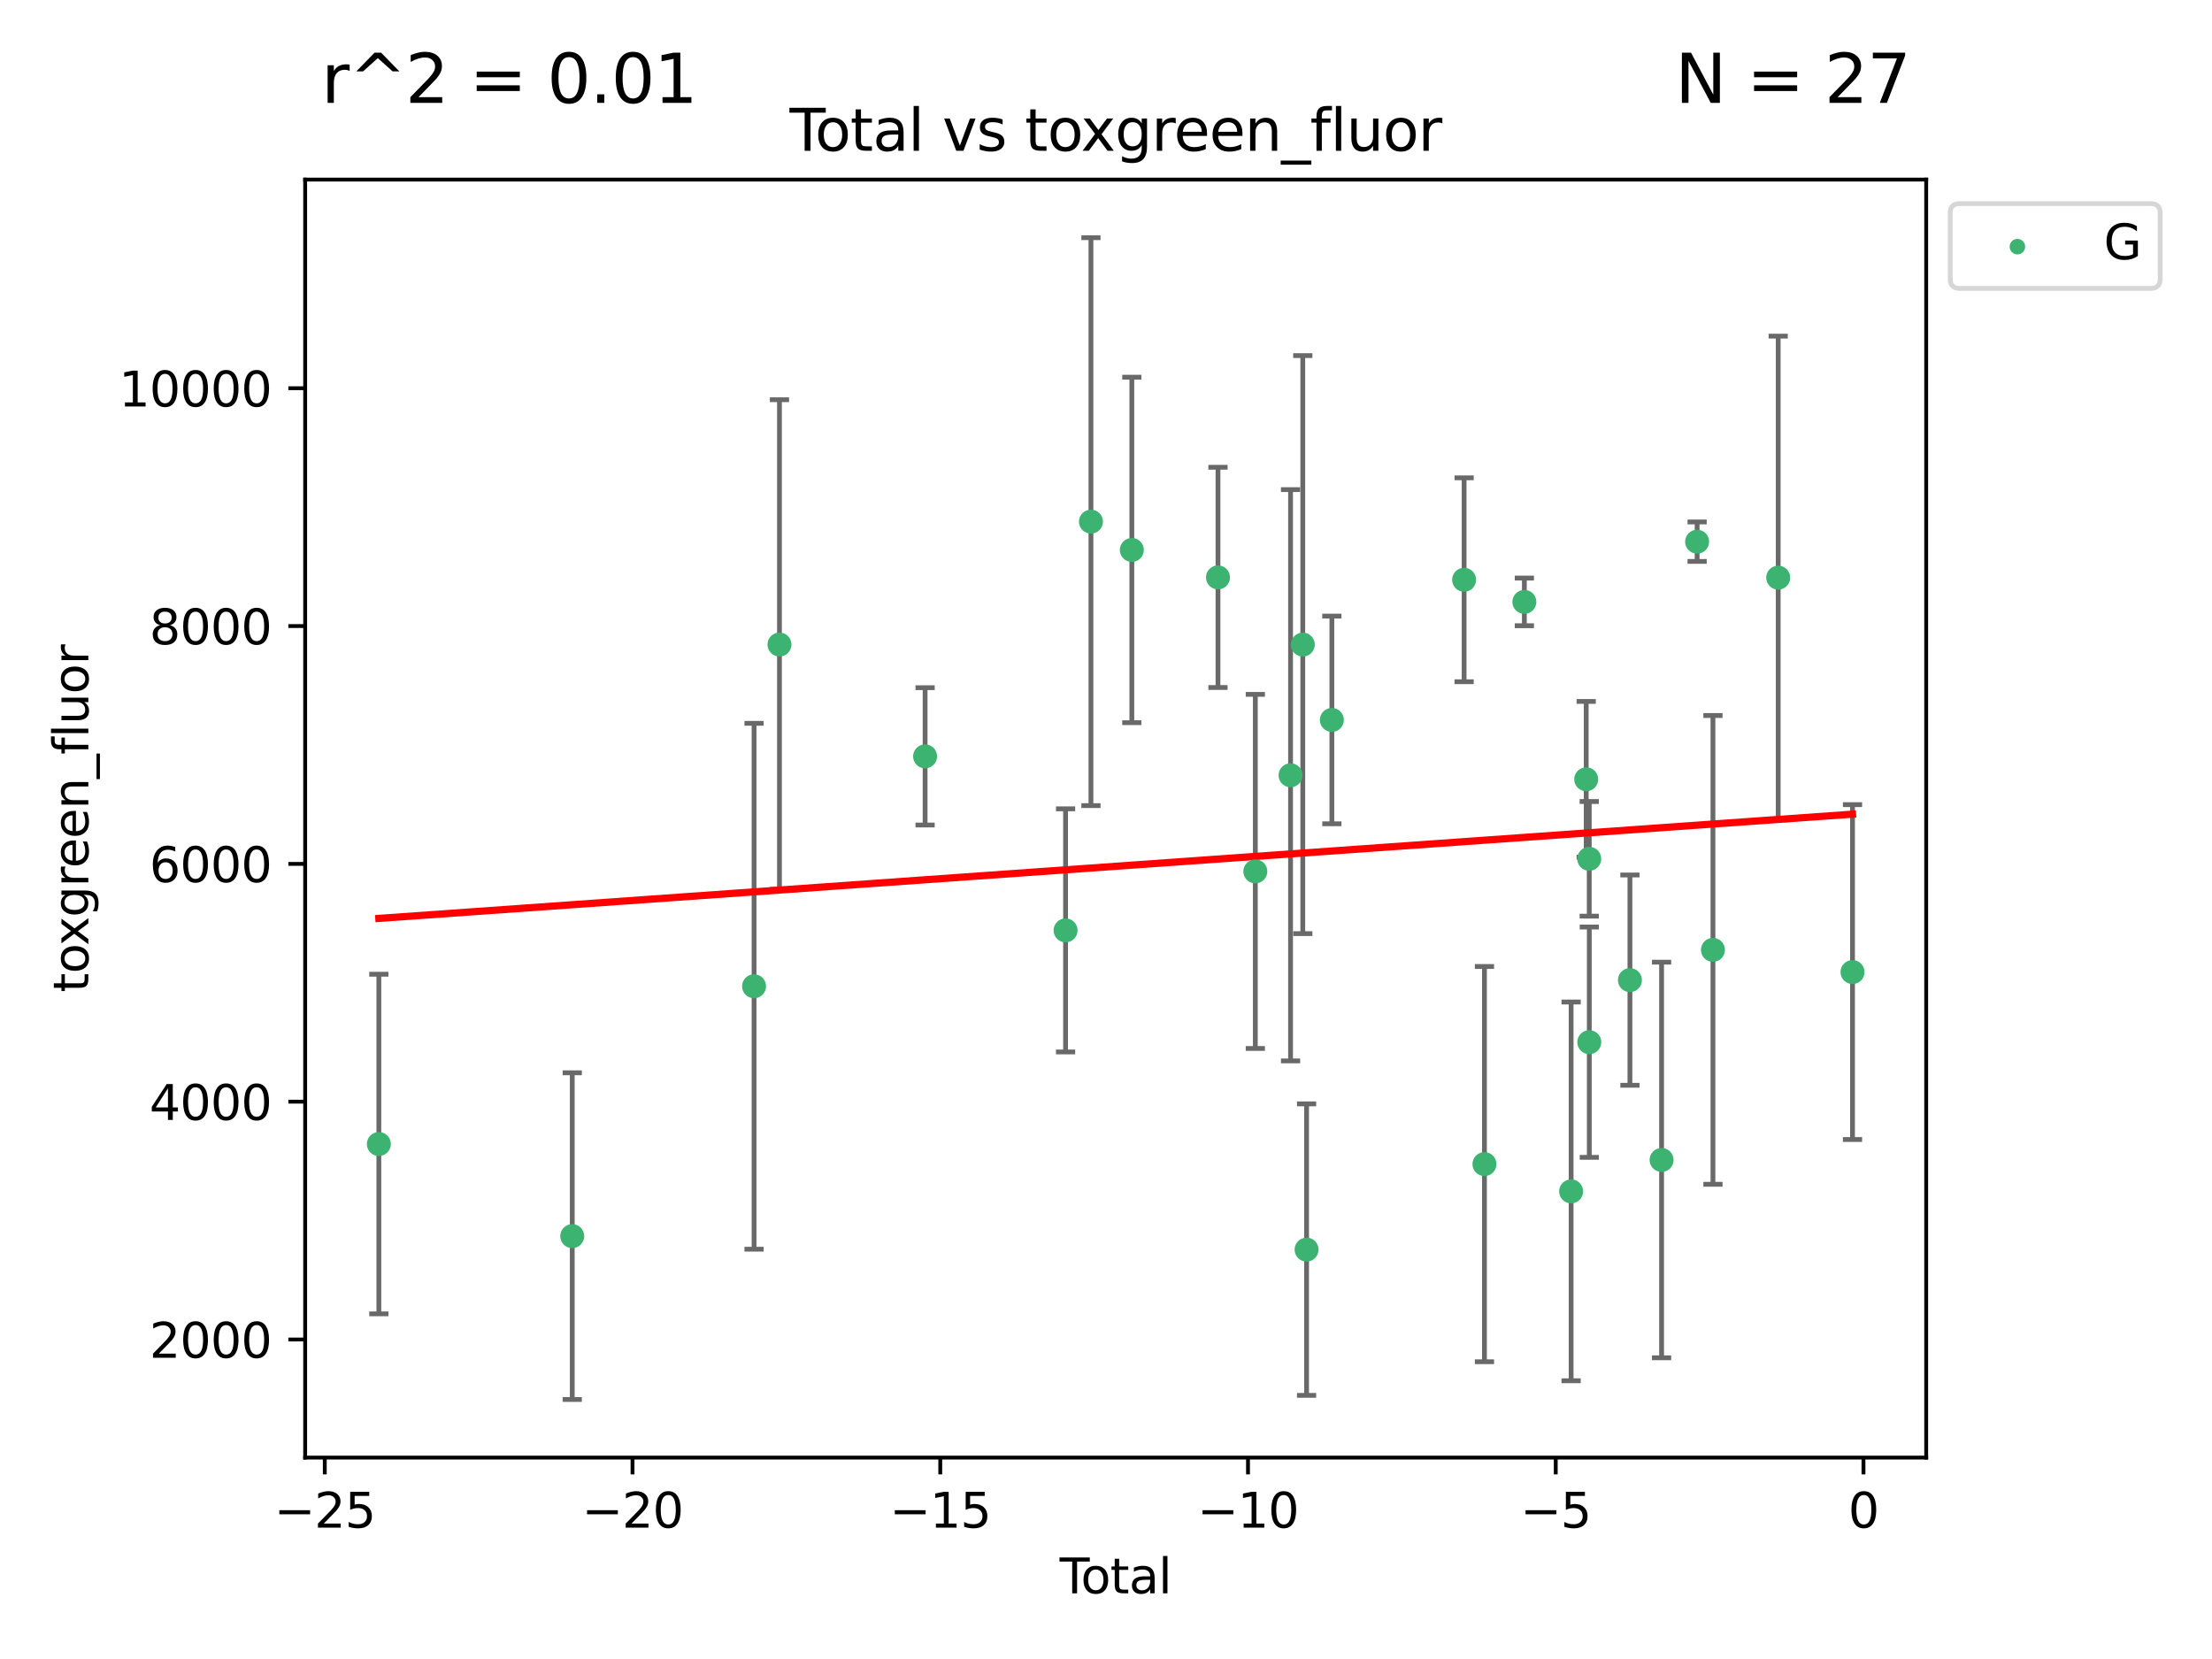 <?xml version="1.0" encoding="utf-8" standalone="no"?>
<!DOCTYPE svg PUBLIC "-//W3C//DTD SVG 1.1//EN"
  "http://www.w3.org/Graphics/SVG/1.1/DTD/svg11.dtd">
<svg xmlns:xlink="http://www.w3.org/1999/xlink" width="460.8pt" height="345.6pt" viewBox="0 0 460.8 345.6" xmlns="http://www.w3.org/2000/svg" version="1.1">
 <defs>
  <style type="text/css">*{stroke-linejoin: round; stroke-linecap: butt}</style>
 </defs>
 <g id="figure_1">
  <g id="patch_1">
   <path d="M 0 345.6 
L 460.8 345.6 
L 460.8 0 
L 0 0 
z
" style="fill: #ffffff"/>
  </g>
  <g id="axes_1">
   <g id="patch_2">
    <path d="M 63.571 303.64 
L 401.26 303.64 
L 401.26 37.411 
L 63.571 37.411 
z
" style="fill: #ffffff"/>
   </g>
   <g id="PathCollection_1">
    <defs>
     <path id="mc8e3a5c315" d="M 0 1.118 
C 0.297 1.118 0.581 1 0.791 0.791 
C 1 0.581 1.118 0.297 1.118 0 
C 1.118 -0.297 1 -0.581 0.791 -0.791 
C 0.581 -1 0.297 -1.118 0 -1.118 
C -0.297 -1.118 -0.581 -1 -0.791 -0.791 
C -1 -0.581 -1.118 -0.297 -1.118 0 
C -1.118 0.297 -1 0.581 -0.791 0.791 
C -0.581 1 -0.297 1.118 0 1.118 
z
" style="stroke: #3cb371"/>
    </defs>
    <g clip-path="url(#p0f4330b089)">
     <use xlink:href="#mc8e3a5c315" x="78.921" y="238.322" style="fill: #3cb371; stroke: #3cb371"/>
     <use xlink:href="#mc8e3a5c315" x="119.209" y="257.511" style="fill: #3cb371; stroke: #3cb371"/>
     <use xlink:href="#mc8e3a5c315" x="157.087" y="205.456" style="fill: #3cb371; stroke: #3cb371"/>
     <use xlink:href="#mc8e3a5c315" x="162.377" y="134.267" style="fill: #3cb371; stroke: #3cb371"/>
     <use xlink:href="#mc8e3a5c315" x="192.714" y="157.564" style="fill: #3cb371; stroke: #3cb371"/>
     <use xlink:href="#mc8e3a5c315" x="221.979" y="193.816" style="fill: #3cb371; stroke: #3cb371"/>
     <use xlink:href="#mc8e3a5c315" x="227.264" y="108.666" style="fill: #3cb371; stroke: #3cb371"/>
     <use xlink:href="#mc8e3a5c315" x="235.78" y="114.564" style="fill: #3cb371; stroke: #3cb371"/>
     <use xlink:href="#mc8e3a5c315" x="253.728" y="120.28" style="fill: #3cb371; stroke: #3cb371"/>
     <use xlink:href="#mc8e3a5c315" x="261.507" y="181.529" style="fill: #3cb371; stroke: #3cb371"/>
     <use xlink:href="#mc8e3a5c315" x="268.847" y="161.5" style="fill: #3cb371; stroke: #3cb371"/>
     <use xlink:href="#mc8e3a5c315" x="271.394" y="134.279" style="fill: #3cb371; stroke: #3cb371"/>
     <use xlink:href="#mc8e3a5c315" x="272.184" y="260.317" style="fill: #3cb371; stroke: #3cb371"/>
     <use xlink:href="#mc8e3a5c315" x="277.451" y="149.977" style="fill: #3cb371; stroke: #3cb371"/>
     <use xlink:href="#mc8e3a5c315" x="305.001" y="120.78" style="fill: #3cb371; stroke: #3cb371"/>
     <use xlink:href="#mc8e3a5c315" x="309.239" y="242.505" style="fill: #3cb371; stroke: #3cb371"/>
     <use xlink:href="#mc8e3a5c315" x="317.552" y="125.387" style="fill: #3cb371; stroke: #3cb371"/>
     <use xlink:href="#mc8e3a5c315" x="327.293" y="248.189" style="fill: #3cb371; stroke: #3cb371"/>
     <use xlink:href="#mc8e3a5c315" x="330.436" y="162.338" style="fill: #3cb371; stroke: #3cb371"/>
     <use xlink:href="#mc8e3a5c315" x="331.066" y="178.91" style="fill: #3cb371; stroke: #3cb371"/>
     <use xlink:href="#mc8e3a5c315" x="331.079" y="217.108" style="fill: #3cb371; stroke: #3cb371"/>
     <use xlink:href="#mc8e3a5c315" x="339.544" y="204.176" style="fill: #3cb371; stroke: #3cb371"/>
     <use xlink:href="#mc8e3a5c315" x="346.137" y="241.641" style="fill: #3cb371; stroke: #3cb371"/>
     <use xlink:href="#mc8e3a5c315" x="353.541" y="112.843" style="fill: #3cb371; stroke: #3cb371"/>
     <use xlink:href="#mc8e3a5c315" x="356.838" y="197.88" style="fill: #3cb371; stroke: #3cb371"/>
     <use xlink:href="#mc8e3a5c315" x="370.432" y="120.334" style="fill: #3cb371; stroke: #3cb371"/>
     <use xlink:href="#mc8e3a5c315" x="385.911" y="202.5" style="fill: #3cb371; stroke: #3cb371"/>
    </g>
   </g>
   <g id="matplotlib.axis_1">
    <g id="xtick_1">
     <g id="line2d_1">
      <defs>
       <path id="mcab10f74ae" d="M 0 0 
L 0 3.5 
" style="stroke: #000000; stroke-width: 0.8"/>
      </defs>
      <g>
       <use xlink:href="#mcab10f74ae" x="67.658" y="303.64" style="stroke: #000000; stroke-width: 0.8"/>
      </g>
     </g>
     <g id="text_1">
      <!-- −25 -->
      <g transform="translate(57.106 318.238)scale(0.1 -0.1)">
       <defs>
        <path id="DejaVuSans-2212" d="M 678 2272 
L 4684 2272 
L 4684 1741 
L 678 1741 
L 678 2272 
z
" transform="scale(0.016)"/>
        <path id="DejaVuSans-32" d="M 1228 531 
L 3431 531 
L 3431 0 
L 469 0 
L 469 531 
Q 828 903 1448 1529 
Q 2069 2156 2228 2338 
Q 2531 2678 2651 2914 
Q 2772 3150 2772 3378 
Q 2772 3750 2511 3984 
Q 2250 4219 1831 4219 
Q 1534 4219 1204 4116 
Q 875 4013 500 3803 
L 500 4441 
Q 881 4594 1212 4672 
Q 1544 4750 1819 4750 
Q 2544 4750 2975 4387 
Q 3406 4025 3406 3419 
Q 3406 3131 3298 2873 
Q 3191 2616 2906 2266 
Q 2828 2175 2409 1742 
Q 1991 1309 1228 531 
z
" transform="scale(0.016)"/>
        <path id="DejaVuSans-35" d="M 691 4666 
L 3169 4666 
L 3169 4134 
L 1269 4134 
L 1269 2991 
Q 1406 3038 1543 3061 
Q 1681 3084 1819 3084 
Q 2600 3084 3056 2656 
Q 3513 2228 3513 1497 
Q 3513 744 3044 326 
Q 2575 -91 1722 -91 
Q 1428 -91 1123 -41 
Q 819 9 494 109 
L 494 744 
Q 775 591 1075 516 
Q 1375 441 1709 441 
Q 2250 441 2565 725 
Q 2881 1009 2881 1497 
Q 2881 1984 2565 2268 
Q 2250 2553 1709 2553 
Q 1456 2553 1204 2497 
Q 953 2441 691 2322 
L 691 4666 
z
" transform="scale(0.016)"/>
       </defs>
       <use xlink:href="#DejaVuSans-2212"/>
       <use xlink:href="#DejaVuSans-32" x="83.789"/>
       <use xlink:href="#DejaVuSans-35" x="147.412"/>
      </g>
     </g>
    </g>
    <g id="xtick_2">
     <g id="line2d_2">
      <g>
       <use xlink:href="#mcab10f74ae" x="131.766" y="303.64" style="stroke: #000000; stroke-width: 0.8"/>
      </g>
     </g>
     <g id="text_2">
      <!-- −20 -->
      <g transform="translate(121.214 318.238)scale(0.1 -0.1)">
       <defs>
        <path id="DejaVuSans-30" d="M 2034 4250 
Q 1547 4250 1301 3770 
Q 1056 3291 1056 2328 
Q 1056 1369 1301 889 
Q 1547 409 2034 409 
Q 2525 409 2770 889 
Q 3016 1369 3016 2328 
Q 3016 3291 2770 3770 
Q 2525 4250 2034 4250 
z
M 2034 4750 
Q 2819 4750 3233 4129 
Q 3647 3509 3647 2328 
Q 3647 1150 3233 529 
Q 2819 -91 2034 -91 
Q 1250 -91 836 529 
Q 422 1150 422 2328 
Q 422 3509 836 4129 
Q 1250 4750 2034 4750 
z
" transform="scale(0.016)"/>
       </defs>
       <use xlink:href="#DejaVuSans-2212"/>
       <use xlink:href="#DejaVuSans-32" x="83.789"/>
       <use xlink:href="#DejaVuSans-30" x="147.412"/>
      </g>
     </g>
    </g>
    <g id="xtick_3">
     <g id="line2d_3">
      <g>
       <use xlink:href="#mcab10f74ae" x="195.873" y="303.64" style="stroke: #000000; stroke-width: 0.8"/>
      </g>
     </g>
     <g id="text_3">
      <!-- −15 -->
      <g transform="translate(185.321 318.238)scale(0.1 -0.1)">
       <defs>
        <path id="DejaVuSans-31" d="M 794 531 
L 1825 531 
L 1825 4091 
L 703 3866 
L 703 4441 
L 1819 4666 
L 2450 4666 
L 2450 531 
L 3481 531 
L 3481 0 
L 794 0 
L 794 531 
z
" transform="scale(0.016)"/>
       </defs>
       <use xlink:href="#DejaVuSans-2212"/>
       <use xlink:href="#DejaVuSans-31" x="83.789"/>
       <use xlink:href="#DejaVuSans-35" x="147.412"/>
      </g>
     </g>
    </g>
    <g id="xtick_4">
     <g id="line2d_4">
      <g>
       <use xlink:href="#mcab10f74ae" x="259.981" y="303.64" style="stroke: #000000; stroke-width: 0.8"/>
      </g>
     </g>
     <g id="text_4">
      <!-- −10 -->
      <g transform="translate(249.429 318.238)scale(0.1 -0.1)">
       <use xlink:href="#DejaVuSans-2212"/>
       <use xlink:href="#DejaVuSans-31" x="83.789"/>
       <use xlink:href="#DejaVuSans-30" x="147.412"/>
      </g>
     </g>
    </g>
    <g id="xtick_5">
     <g id="line2d_5">
      <g>
       <use xlink:href="#mcab10f74ae" x="324.089" y="303.64" style="stroke: #000000; stroke-width: 0.8"/>
      </g>
     </g>
     <g id="text_5">
      <!-- −5 -->
      <g transform="translate(316.718 318.238)scale(0.1 -0.1)">
       <use xlink:href="#DejaVuSans-2212"/>
       <use xlink:href="#DejaVuSans-35" x="83.789"/>
      </g>
     </g>
    </g>
    <g id="xtick_6">
     <g id="line2d_6">
      <g>
       <use xlink:href="#mcab10f74ae" x="388.196" y="303.64" style="stroke: #000000; stroke-width: 0.8"/>
      </g>
     </g>
     <g id="text_6">
      <!-- 0 -->
      <g transform="translate(385.015 318.238)scale(0.1 -0.1)">
       <use xlink:href="#DejaVuSans-30"/>
      </g>
     </g>
    </g>
    <g id="text_7">
     <!-- Total -->
     <g transform="translate(220.739 331.917)scale(0.1 -0.1)">
      <defs>
       <path id="DejaVuSans-54" d="M -19 4666 
L 3928 4666 
L 3928 4134 
L 2272 4134 
L 2272 0 
L 1638 0 
L 1638 4134 
L -19 4134 
L -19 4666 
z
" transform="scale(0.016)"/>
       <path id="DejaVuSans-6f" d="M 1959 3097 
Q 1497 3097 1228 2736 
Q 959 2375 959 1747 
Q 959 1119 1226 758 
Q 1494 397 1959 397 
Q 2419 397 2687 759 
Q 2956 1122 2956 1747 
Q 2956 2369 2687 2733 
Q 2419 3097 1959 3097 
z
M 1959 3584 
Q 2709 3584 3137 3096 
Q 3566 2609 3566 1747 
Q 3566 888 3137 398 
Q 2709 -91 1959 -91 
Q 1206 -91 779 398 
Q 353 888 353 1747 
Q 353 2609 779 3096 
Q 1206 3584 1959 3584 
z
" transform="scale(0.016)"/>
       <path id="DejaVuSans-74" d="M 1172 4494 
L 1172 3500 
L 2356 3500 
L 2356 3053 
L 1172 3053 
L 1172 1153 
Q 1172 725 1289 603 
Q 1406 481 1766 481 
L 2356 481 
L 2356 0 
L 1766 0 
Q 1100 0 847 248 
Q 594 497 594 1153 
L 594 3053 
L 172 3053 
L 172 3500 
L 594 3500 
L 594 4494 
L 1172 4494 
z
" transform="scale(0.016)"/>
       <path id="DejaVuSans-61" d="M 2194 1759 
Q 1497 1759 1228 1600 
Q 959 1441 959 1056 
Q 959 750 1161 570 
Q 1363 391 1709 391 
Q 2188 391 2477 730 
Q 2766 1069 2766 1631 
L 2766 1759 
L 2194 1759 
z
M 3341 1997 
L 3341 0 
L 2766 0 
L 2766 531 
Q 2569 213 2275 61 
Q 1981 -91 1556 -91 
Q 1019 -91 701 211 
Q 384 513 384 1019 
Q 384 1609 779 1909 
Q 1175 2209 1959 2209 
L 2766 2209 
L 2766 2266 
Q 2766 2663 2505 2880 
Q 2244 3097 1772 3097 
Q 1472 3097 1187 3025 
Q 903 2953 641 2809 
L 641 3341 
Q 956 3463 1253 3523 
Q 1550 3584 1831 3584 
Q 2591 3584 2966 3190 
Q 3341 2797 3341 1997 
z
" transform="scale(0.016)"/>
       <path id="DejaVuSans-6c" d="M 603 4863 
L 1178 4863 
L 1178 0 
L 603 0 
L 603 4863 
z
" transform="scale(0.016)"/>
      </defs>
      <use xlink:href="#DejaVuSans-54"/>
      <use xlink:href="#DejaVuSans-6f" x="44.084"/>
      <use xlink:href="#DejaVuSans-74" x="105.266"/>
      <use xlink:href="#DejaVuSans-61" x="144.475"/>
      <use xlink:href="#DejaVuSans-6c" x="205.754"/>
     </g>
    </g>
   </g>
   <g id="matplotlib.axis_2">
    <g id="ytick_1">
     <g id="line2d_7">
      <defs>
       <path id="m1000f40f7d" d="M 0 0 
L -3.5 0 
" style="stroke: #000000; stroke-width: 0.8"/>
      </defs>
      <g>
       <use xlink:href="#m1000f40f7d" x="63.571" y="279.04" style="stroke: #000000; stroke-width: 0.8"/>
      </g>
     </g>
     <g id="text_8">
      <!-- 2000 -->
      <g transform="translate(31.121 282.839)scale(0.1 -0.1)">
       <use xlink:href="#DejaVuSans-32"/>
       <use xlink:href="#DejaVuSans-30" x="63.623"/>
       <use xlink:href="#DejaVuSans-30" x="127.246"/>
       <use xlink:href="#DejaVuSans-30" x="190.869"/>
      </g>
     </g>
    </g>
    <g id="ytick_2">
     <g id="line2d_8">
      <g>
       <use xlink:href="#m1000f40f7d" x="63.571" y="229.499" style="stroke: #000000; stroke-width: 0.8"/>
      </g>
     </g>
     <g id="text_9">
      <!-- 4000 -->
      <g transform="translate(31.121 233.299)scale(0.1 -0.1)">
       <defs>
        <path id="DejaVuSans-34" d="M 2419 4116 
L 825 1625 
L 2419 1625 
L 2419 4116 
z
M 2253 4666 
L 3047 4666 
L 3047 1625 
L 3713 1625 
L 3713 1100 
L 3047 1100 
L 3047 0 
L 2419 0 
L 2419 1100 
L 313 1100 
L 313 1709 
L 2253 4666 
z
" transform="scale(0.016)"/>
       </defs>
       <use xlink:href="#DejaVuSans-34"/>
       <use xlink:href="#DejaVuSans-30" x="63.623"/>
       <use xlink:href="#DejaVuSans-30" x="127.246"/>
       <use xlink:href="#DejaVuSans-30" x="190.869"/>
      </g>
     </g>
    </g>
    <g id="ytick_3">
     <g id="line2d_9">
      <g>
       <use xlink:href="#m1000f40f7d" x="63.571" y="179.959" style="stroke: #000000; stroke-width: 0.8"/>
      </g>
     </g>
     <g id="text_10">
      <!-- 6000 -->
      <g transform="translate(31.121 183.758)scale(0.1 -0.1)">
       <defs>
        <path id="DejaVuSans-36" d="M 2113 2584 
Q 1688 2584 1439 2293 
Q 1191 2003 1191 1497 
Q 1191 994 1439 701 
Q 1688 409 2113 409 
Q 2538 409 2786 701 
Q 3034 994 3034 1497 
Q 3034 2003 2786 2293 
Q 2538 2584 2113 2584 
z
M 3366 4563 
L 3366 3988 
Q 3128 4100 2886 4159 
Q 2644 4219 2406 4219 
Q 1781 4219 1451 3797 
Q 1122 3375 1075 2522 
Q 1259 2794 1537 2939 
Q 1816 3084 2150 3084 
Q 2853 3084 3261 2657 
Q 3669 2231 3669 1497 
Q 3669 778 3244 343 
Q 2819 -91 2113 -91 
Q 1303 -91 875 529 
Q 447 1150 447 2328 
Q 447 3434 972 4092 
Q 1497 4750 2381 4750 
Q 2619 4750 2861 4703 
Q 3103 4656 3366 4563 
z
" transform="scale(0.016)"/>
       </defs>
       <use xlink:href="#DejaVuSans-36"/>
       <use xlink:href="#DejaVuSans-30" x="63.623"/>
       <use xlink:href="#DejaVuSans-30" x="127.246"/>
       <use xlink:href="#DejaVuSans-30" x="190.869"/>
      </g>
     </g>
    </g>
    <g id="ytick_4">
     <g id="line2d_10">
      <g>
       <use xlink:href="#m1000f40f7d" x="63.571" y="130.418" style="stroke: #000000; stroke-width: 0.8"/>
      </g>
     </g>
     <g id="text_11">
      <!-- 8000 -->
      <g transform="translate(31.121 134.217)scale(0.1 -0.1)">
       <defs>
        <path id="DejaVuSans-38" d="M 2034 2216 
Q 1584 2216 1326 1975 
Q 1069 1734 1069 1313 
Q 1069 891 1326 650 
Q 1584 409 2034 409 
Q 2484 409 2743 651 
Q 3003 894 3003 1313 
Q 3003 1734 2745 1975 
Q 2488 2216 2034 2216 
z
M 1403 2484 
Q 997 2584 770 2862 
Q 544 3141 544 3541 
Q 544 4100 942 4425 
Q 1341 4750 2034 4750 
Q 2731 4750 3128 4425 
Q 3525 4100 3525 3541 
Q 3525 3141 3298 2862 
Q 3072 2584 2669 2484 
Q 3125 2378 3379 2068 
Q 3634 1759 3634 1313 
Q 3634 634 3220 271 
Q 2806 -91 2034 -91 
Q 1263 -91 848 271 
Q 434 634 434 1313 
Q 434 1759 690 2068 
Q 947 2378 1403 2484 
z
M 1172 3481 
Q 1172 3119 1398 2916 
Q 1625 2713 2034 2713 
Q 2441 2713 2670 2916 
Q 2900 3119 2900 3481 
Q 2900 3844 2670 4047 
Q 2441 4250 2034 4250 
Q 1625 4250 1398 4047 
Q 1172 3844 1172 3481 
z
" transform="scale(0.016)"/>
       </defs>
       <use xlink:href="#DejaVuSans-38"/>
       <use xlink:href="#DejaVuSans-30" x="63.623"/>
       <use xlink:href="#DejaVuSans-30" x="127.246"/>
       <use xlink:href="#DejaVuSans-30" x="190.869"/>
      </g>
     </g>
    </g>
    <g id="ytick_5">
     <g id="line2d_11">
      <g>
       <use xlink:href="#m1000f40f7d" x="63.571" y="80.877" style="stroke: #000000; stroke-width: 0.8"/>
      </g>
     </g>
     <g id="text_12">
      <!-- 10000 -->
      <g transform="translate(24.759 84.677)scale(0.1 -0.1)">
       <use xlink:href="#DejaVuSans-31"/>
       <use xlink:href="#DejaVuSans-30" x="63.623"/>
       <use xlink:href="#DejaVuSans-30" x="127.246"/>
       <use xlink:href="#DejaVuSans-30" x="190.869"/>
       <use xlink:href="#DejaVuSans-30" x="254.492"/>
      </g>
     </g>
    </g>
    <g id="text_13">
     <!-- toxgreen_fluor -->
     <g transform="translate(18.401 206.72)rotate(-90)scale(0.1 -0.1)">
      <defs>
       <path id="DejaVuSans-78" d="M 3513 3500 
L 2247 1797 
L 3578 0 
L 2900 0 
L 1881 1375 
L 863 0 
L 184 0 
L 1544 1831 
L 300 3500 
L 978 3500 
L 1906 2253 
L 2834 3500 
L 3513 3500 
z
" transform="scale(0.016)"/>
       <path id="DejaVuSans-67" d="M 2906 1791 
Q 2906 2416 2648 2759 
Q 2391 3103 1925 3103 
Q 1463 3103 1205 2759 
Q 947 2416 947 1791 
Q 947 1169 1205 825 
Q 1463 481 1925 481 
Q 2391 481 2648 825 
Q 2906 1169 2906 1791 
z
M 3481 434 
Q 3481 -459 3084 -895 
Q 2688 -1331 1869 -1331 
Q 1566 -1331 1297 -1286 
Q 1028 -1241 775 -1147 
L 775 -588 
Q 1028 -725 1275 -790 
Q 1522 -856 1778 -856 
Q 2344 -856 2625 -561 
Q 2906 -266 2906 331 
L 2906 616 
Q 2728 306 2450 153 
Q 2172 0 1784 0 
Q 1141 0 747 490 
Q 353 981 353 1791 
Q 353 2603 747 3093 
Q 1141 3584 1784 3584 
Q 2172 3584 2450 3431 
Q 2728 3278 2906 2969 
L 2906 3500 
L 3481 3500 
L 3481 434 
z
" transform="scale(0.016)"/>
       <path id="DejaVuSans-72" d="M 2631 2963 
Q 2534 3019 2420 3045 
Q 2306 3072 2169 3072 
Q 1681 3072 1420 2755 
Q 1159 2438 1159 1844 
L 1159 0 
L 581 0 
L 581 3500 
L 1159 3500 
L 1159 2956 
Q 1341 3275 1631 3429 
Q 1922 3584 2338 3584 
Q 2397 3584 2469 3576 
Q 2541 3569 2628 3553 
L 2631 2963 
z
" transform="scale(0.016)"/>
       <path id="DejaVuSans-65" d="M 3597 1894 
L 3597 1613 
L 953 1613 
Q 991 1019 1311 708 
Q 1631 397 2203 397 
Q 2534 397 2845 478 
Q 3156 559 3463 722 
L 3463 178 
Q 3153 47 2828 -22 
Q 2503 -91 2169 -91 
Q 1331 -91 842 396 
Q 353 884 353 1716 
Q 353 2575 817 3079 
Q 1281 3584 2069 3584 
Q 2775 3584 3186 3129 
Q 3597 2675 3597 1894 
z
M 3022 2063 
Q 3016 2534 2758 2815 
Q 2500 3097 2075 3097 
Q 1594 3097 1305 2825 
Q 1016 2553 972 2059 
L 3022 2063 
z
" transform="scale(0.016)"/>
       <path id="DejaVuSans-6e" d="M 3513 2113 
L 3513 0 
L 2938 0 
L 2938 2094 
Q 2938 2591 2744 2837 
Q 2550 3084 2163 3084 
Q 1697 3084 1428 2787 
Q 1159 2491 1159 1978 
L 1159 0 
L 581 0 
L 581 3500 
L 1159 3500 
L 1159 2956 
Q 1366 3272 1645 3428 
Q 1925 3584 2291 3584 
Q 2894 3584 3203 3211 
Q 3513 2838 3513 2113 
z
" transform="scale(0.016)"/>
       <path id="DejaVuSans-5f" d="M 3263 -1063 
L 3263 -1509 
L -63 -1509 
L -63 -1063 
L 3263 -1063 
z
" transform="scale(0.016)"/>
       <path id="DejaVuSans-66" d="M 2375 4863 
L 2375 4384 
L 1825 4384 
Q 1516 4384 1395 4259 
Q 1275 4134 1275 3809 
L 1275 3500 
L 2222 3500 
L 2222 3053 
L 1275 3053 
L 1275 0 
L 697 0 
L 697 3053 
L 147 3053 
L 147 3500 
L 697 3500 
L 697 3744 
Q 697 4328 969 4595 
Q 1241 4863 1831 4863 
L 2375 4863 
z
" transform="scale(0.016)"/>
       <path id="DejaVuSans-75" d="M 544 1381 
L 544 3500 
L 1119 3500 
L 1119 1403 
Q 1119 906 1312 657 
Q 1506 409 1894 409 
Q 2359 409 2629 706 
Q 2900 1003 2900 1516 
L 2900 3500 
L 3475 3500 
L 3475 0 
L 2900 0 
L 2900 538 
Q 2691 219 2414 64 
Q 2138 -91 1772 -91 
Q 1169 -91 856 284 
Q 544 659 544 1381 
z
M 1991 3584 
L 1991 3584 
z
" transform="scale(0.016)"/>
      </defs>
      <use xlink:href="#DejaVuSans-74"/>
      <use xlink:href="#DejaVuSans-6f" x="39.209"/>
      <use xlink:href="#DejaVuSans-78" x="97.266"/>
      <use xlink:href="#DejaVuSans-67" x="156.445"/>
      <use xlink:href="#DejaVuSans-72" x="219.922"/>
      <use xlink:href="#DejaVuSans-65" x="258.785"/>
      <use xlink:href="#DejaVuSans-65" x="320.309"/>
      <use xlink:href="#DejaVuSans-6e" x="381.832"/>
      <use xlink:href="#DejaVuSans-5f" x="445.211"/>
      <use xlink:href="#DejaVuSans-66" x="495.211"/>
      <use xlink:href="#DejaVuSans-6c" x="530.416"/>
      <use xlink:href="#DejaVuSans-75" x="558.199"/>
      <use xlink:href="#DejaVuSans-6f" x="621.578"/>
      <use xlink:href="#DejaVuSans-72" x="682.76"/>
     </g>
    </g>
   </g>
   <g id="LineCollection_1">
    <path d="M 78.921 273.695 
L 78.921 202.949 
" clip-path="url(#p0f4330b089)" style="fill: none; stroke: #696969"/>
    <path d="M 119.209 291.539 
L 119.209 223.483 
" clip-path="url(#p0f4330b089)" style="fill: none; stroke: #696969"/>
    <path d="M 157.087 260.232 
L 157.087 150.681 
" clip-path="url(#p0f4330b089)" style="fill: none; stroke: #696969"/>
    <path d="M 162.377 185.262 
L 162.377 83.271 
" clip-path="url(#p0f4330b089)" style="fill: none; stroke: #696969"/>
    <path d="M 192.714 171.87 
L 192.714 143.259 
" clip-path="url(#p0f4330b089)" style="fill: none; stroke: #696969"/>
    <path d="M 221.979 219.139 
L 221.979 168.493 
" clip-path="url(#p0f4330b089)" style="fill: none; stroke: #696969"/>
    <path d="M 227.264 167.82 
L 227.264 49.513 
" clip-path="url(#p0f4330b089)" style="fill: none; stroke: #696969"/>
    <path d="M 235.78 150.547 
L 235.78 78.582 
" clip-path="url(#p0f4330b089)" style="fill: none; stroke: #696969"/>
    <path d="M 253.728 143.221 
L 253.728 97.34 
" clip-path="url(#p0f4330b089)" style="fill: none; stroke: #696969"/>
    <path d="M 261.507 218.41 
L 261.507 144.649 
" clip-path="url(#p0f4330b089)" style="fill: none; stroke: #696969"/>
    <path d="M 268.847 221.002 
L 268.847 101.998 
" clip-path="url(#p0f4330b089)" style="fill: none; stroke: #696969"/>
    <path d="M 271.394 194.484 
L 271.394 74.074 
" clip-path="url(#p0f4330b089)" style="fill: none; stroke: #696969"/>
    <path d="M 272.184 290.678 
L 272.184 229.956 
" clip-path="url(#p0f4330b089)" style="fill: none; stroke: #696969"/>
    <path d="M 277.451 171.607 
L 277.451 128.346 
" clip-path="url(#p0f4330b089)" style="fill: none; stroke: #696969"/>
    <path d="M 305.001 142.021 
L 305.001 99.538 
" clip-path="url(#p0f4330b089)" style="fill: none; stroke: #696969"/>
    <path d="M 309.239 283.671 
L 309.239 201.339 
" clip-path="url(#p0f4330b089)" style="fill: none; stroke: #696969"/>
    <path d="M 317.552 130.352 
L 317.552 120.421 
" clip-path="url(#p0f4330b089)" style="fill: none; stroke: #696969"/>
    <path d="M 327.293 287.639 
L 327.293 208.738 
" clip-path="url(#p0f4330b089)" style="fill: none; stroke: #696969"/>
    <path d="M 330.436 178.557 
L 330.436 146.119 
" clip-path="url(#p0f4330b089)" style="fill: none; stroke: #696969"/>
    <path d="M 331.066 190.85 
L 331.066 166.971 
" clip-path="url(#p0f4330b089)" style="fill: none; stroke: #696969"/>
    <path d="M 331.079 241.096 
L 331.079 193.119 
" clip-path="url(#p0f4330b089)" style="fill: none; stroke: #696969"/>
    <path d="M 339.544 226.081 
L 339.544 182.271 
" clip-path="url(#p0f4330b089)" style="fill: none; stroke: #696969"/>
    <path d="M 346.137 282.849 
L 346.137 200.432 
" clip-path="url(#p0f4330b089)" style="fill: none; stroke: #696969"/>
    <path d="M 353.541 116.952 
L 353.541 108.733 
" clip-path="url(#p0f4330b089)" style="fill: none; stroke: #696969"/>
    <path d="M 356.838 246.705 
L 356.838 149.055 
" clip-path="url(#p0f4330b089)" style="fill: none; stroke: #696969"/>
    <path d="M 370.432 170.648 
L 370.432 70.02 
" clip-path="url(#p0f4330b089)" style="fill: none; stroke: #696969"/>
    <path d="M 385.911 237.379 
L 385.911 167.62 
" clip-path="url(#p0f4330b089)" style="fill: none; stroke: #696969"/>
   </g>
   <g id="line2d_12">
    <defs>
     <path id="m43ba0d332c" d="M 2 0 
L -2 -0 
" style="stroke: #696969"/>
    </defs>
    <g clip-path="url(#p0f4330b089)">
     <use xlink:href="#m43ba0d332c" x="78.921" y="273.695" style="fill: #696969; stroke: #696969"/>
     <use xlink:href="#m43ba0d332c" x="119.209" y="291.539" style="fill: #696969; stroke: #696969"/>
     <use xlink:href="#m43ba0d332c" x="157.087" y="260.232" style="fill: #696969; stroke: #696969"/>
     <use xlink:href="#m43ba0d332c" x="162.377" y="185.262" style="fill: #696969; stroke: #696969"/>
     <use xlink:href="#m43ba0d332c" x="192.714" y="171.87" style="fill: #696969; stroke: #696969"/>
     <use xlink:href="#m43ba0d332c" x="221.979" y="219.139" style="fill: #696969; stroke: #696969"/>
     <use xlink:href="#m43ba0d332c" x="227.264" y="167.82" style="fill: #696969; stroke: #696969"/>
     <use xlink:href="#m43ba0d332c" x="235.78" y="150.547" style="fill: #696969; stroke: #696969"/>
     <use xlink:href="#m43ba0d332c" x="253.728" y="143.221" style="fill: #696969; stroke: #696969"/>
     <use xlink:href="#m43ba0d332c" x="261.507" y="218.41" style="fill: #696969; stroke: #696969"/>
     <use xlink:href="#m43ba0d332c" x="268.847" y="221.002" style="fill: #696969; stroke: #696969"/>
     <use xlink:href="#m43ba0d332c" x="271.394" y="194.484" style="fill: #696969; stroke: #696969"/>
     <use xlink:href="#m43ba0d332c" x="272.184" y="290.678" style="fill: #696969; stroke: #696969"/>
     <use xlink:href="#m43ba0d332c" x="277.451" y="171.607" style="fill: #696969; stroke: #696969"/>
     <use xlink:href="#m43ba0d332c" x="305.001" y="142.021" style="fill: #696969; stroke: #696969"/>
     <use xlink:href="#m43ba0d332c" x="309.239" y="283.671" style="fill: #696969; stroke: #696969"/>
     <use xlink:href="#m43ba0d332c" x="317.552" y="130.352" style="fill: #696969; stroke: #696969"/>
     <use xlink:href="#m43ba0d332c" x="327.293" y="287.639" style="fill: #696969; stroke: #696969"/>
     <use xlink:href="#m43ba0d332c" x="330.436" y="178.557" style="fill: #696969; stroke: #696969"/>
     <use xlink:href="#m43ba0d332c" x="331.066" y="190.85" style="fill: #696969; stroke: #696969"/>
     <use xlink:href="#m43ba0d332c" x="331.079" y="241.096" style="fill: #696969; stroke: #696969"/>
     <use xlink:href="#m43ba0d332c" x="339.544" y="226.081" style="fill: #696969; stroke: #696969"/>
     <use xlink:href="#m43ba0d332c" x="346.137" y="282.849" style="fill: #696969; stroke: #696969"/>
     <use xlink:href="#m43ba0d332c" x="353.541" y="116.952" style="fill: #696969; stroke: #696969"/>
     <use xlink:href="#m43ba0d332c" x="356.838" y="246.705" style="fill: #696969; stroke: #696969"/>
     <use xlink:href="#m43ba0d332c" x="370.432" y="170.648" style="fill: #696969; stroke: #696969"/>
     <use xlink:href="#m43ba0d332c" x="385.911" y="237.379" style="fill: #696969; stroke: #696969"/>
    </g>
   </g>
   <g id="line2d_13">
    <g clip-path="url(#p0f4330b089)">
     <use xlink:href="#m43ba0d332c" x="78.921" y="202.949" style="fill: #696969; stroke: #696969"/>
     <use xlink:href="#m43ba0d332c" x="119.209" y="223.483" style="fill: #696969; stroke: #696969"/>
     <use xlink:href="#m43ba0d332c" x="157.087" y="150.681" style="fill: #696969; stroke: #696969"/>
     <use xlink:href="#m43ba0d332c" x="162.377" y="83.271" style="fill: #696969; stroke: #696969"/>
     <use xlink:href="#m43ba0d332c" x="192.714" y="143.259" style="fill: #696969; stroke: #696969"/>
     <use xlink:href="#m43ba0d332c" x="221.979" y="168.493" style="fill: #696969; stroke: #696969"/>
     <use xlink:href="#m43ba0d332c" x="227.264" y="49.513" style="fill: #696969; stroke: #696969"/>
     <use xlink:href="#m43ba0d332c" x="235.78" y="78.582" style="fill: #696969; stroke: #696969"/>
     <use xlink:href="#m43ba0d332c" x="253.728" y="97.34" style="fill: #696969; stroke: #696969"/>
     <use xlink:href="#m43ba0d332c" x="261.507" y="144.649" style="fill: #696969; stroke: #696969"/>
     <use xlink:href="#m43ba0d332c" x="268.847" y="101.998" style="fill: #696969; stroke: #696969"/>
     <use xlink:href="#m43ba0d332c" x="271.394" y="74.074" style="fill: #696969; stroke: #696969"/>
     <use xlink:href="#m43ba0d332c" x="272.184" y="229.956" style="fill: #696969; stroke: #696969"/>
     <use xlink:href="#m43ba0d332c" x="277.451" y="128.346" style="fill: #696969; stroke: #696969"/>
     <use xlink:href="#m43ba0d332c" x="305.001" y="99.538" style="fill: #696969; stroke: #696969"/>
     <use xlink:href="#m43ba0d332c" x="309.239" y="201.339" style="fill: #696969; stroke: #696969"/>
     <use xlink:href="#m43ba0d332c" x="317.552" y="120.421" style="fill: #696969; stroke: #696969"/>
     <use xlink:href="#m43ba0d332c" x="327.293" y="208.738" style="fill: #696969; stroke: #696969"/>
     <use xlink:href="#m43ba0d332c" x="330.436" y="146.119" style="fill: #696969; stroke: #696969"/>
     <use xlink:href="#m43ba0d332c" x="331.066" y="166.971" style="fill: #696969; stroke: #696969"/>
     <use xlink:href="#m43ba0d332c" x="331.079" y="193.119" style="fill: #696969; stroke: #696969"/>
     <use xlink:href="#m43ba0d332c" x="339.544" y="182.271" style="fill: #696969; stroke: #696969"/>
     <use xlink:href="#m43ba0d332c" x="346.137" y="200.432" style="fill: #696969; stroke: #696969"/>
     <use xlink:href="#m43ba0d332c" x="353.541" y="108.733" style="fill: #696969; stroke: #696969"/>
     <use xlink:href="#m43ba0d332c" x="356.838" y="149.055" style="fill: #696969; stroke: #696969"/>
     <use xlink:href="#m43ba0d332c" x="370.432" y="70.02" style="fill: #696969; stroke: #696969"/>
     <use xlink:href="#m43ba0d332c" x="385.911" y="167.62" style="fill: #696969; stroke: #696969"/>
    </g>
   </g>
   <g id="line2d_14">
    <path d="M 78.921 191.318 
L 119.209 188.469 
L 157.087 185.79 
L 162.377 185.416 
L 192.714 183.271 
L 221.979 181.201 
L 227.264 180.827 
L 235.78 180.225 
L 253.728 178.956 
L 261.507 178.406 
L 268.847 177.887 
L 271.394 177.707 
L 272.184 177.651 
L 277.451 177.278 
L 305.001 175.33 
L 309.239 175.03 
L 317.552 174.442 
L 327.293 173.753 
L 330.436 173.531 
L 331.066 173.487 
L 331.079 173.486 
L 339.544 172.887 
L 346.137 172.421 
L 353.541 171.897 
L 356.838 171.664 
L 370.432 170.703 
L 385.911 169.608 
" clip-path="url(#p0f4330b089)" style="fill: none; stroke: #ff0000; stroke-width: 1.5; stroke-linecap: square"/>
   </g>
   <g id="line2d_15">
    <defs>
     <path id="m795a0635ca" d="M 0 2 
C 0.53 2 1.039 1.789 1.414 1.414 
C 1.789 1.039 2 0.53 2 0 
C 2 -0.53 1.789 -1.039 1.414 -1.414 
C 1.039 -1.789 0.53 -2 0 -2 
C -0.53 -2 -1.039 -1.789 -1.414 -1.414 
C -1.789 -1.039 -2 -0.53 -2 0 
C -2 0.53 -1.789 1.039 -1.414 1.414 
C -1.039 1.789 -0.53 2 0 2 
z
" style="stroke: #3cb371"/>
    </defs>
    <g clip-path="url(#p0f4330b089)">
     <use xlink:href="#m795a0635ca" x="78.921" y="238.322" style="fill: #3cb371; stroke: #3cb371"/>
     <use xlink:href="#m795a0635ca" x="119.209" y="257.511" style="fill: #3cb371; stroke: #3cb371"/>
     <use xlink:href="#m795a0635ca" x="157.087" y="205.456" style="fill: #3cb371; stroke: #3cb371"/>
     <use xlink:href="#m795a0635ca" x="162.377" y="134.267" style="fill: #3cb371; stroke: #3cb371"/>
     <use xlink:href="#m795a0635ca" x="192.714" y="157.564" style="fill: #3cb371; stroke: #3cb371"/>
     <use xlink:href="#m795a0635ca" x="221.979" y="193.816" style="fill: #3cb371; stroke: #3cb371"/>
     <use xlink:href="#m795a0635ca" x="227.264" y="108.666" style="fill: #3cb371; stroke: #3cb371"/>
     <use xlink:href="#m795a0635ca" x="235.78" y="114.564" style="fill: #3cb371; stroke: #3cb371"/>
     <use xlink:href="#m795a0635ca" x="253.728" y="120.28" style="fill: #3cb371; stroke: #3cb371"/>
     <use xlink:href="#m795a0635ca" x="261.507" y="181.529" style="fill: #3cb371; stroke: #3cb371"/>
     <use xlink:href="#m795a0635ca" x="268.847" y="161.5" style="fill: #3cb371; stroke: #3cb371"/>
     <use xlink:href="#m795a0635ca" x="271.394" y="134.279" style="fill: #3cb371; stroke: #3cb371"/>
     <use xlink:href="#m795a0635ca" x="272.184" y="260.317" style="fill: #3cb371; stroke: #3cb371"/>
     <use xlink:href="#m795a0635ca" x="277.451" y="149.977" style="fill: #3cb371; stroke: #3cb371"/>
     <use xlink:href="#m795a0635ca" x="305.001" y="120.78" style="fill: #3cb371; stroke: #3cb371"/>
     <use xlink:href="#m795a0635ca" x="309.239" y="242.505" style="fill: #3cb371; stroke: #3cb371"/>
     <use xlink:href="#m795a0635ca" x="317.552" y="125.387" style="fill: #3cb371; stroke: #3cb371"/>
     <use xlink:href="#m795a0635ca" x="327.293" y="248.189" style="fill: #3cb371; stroke: #3cb371"/>
     <use xlink:href="#m795a0635ca" x="330.436" y="162.338" style="fill: #3cb371; stroke: #3cb371"/>
     <use xlink:href="#m795a0635ca" x="331.066" y="178.91" style="fill: #3cb371; stroke: #3cb371"/>
     <use xlink:href="#m795a0635ca" x="331.079" y="217.108" style="fill: #3cb371; stroke: #3cb371"/>
     <use xlink:href="#m795a0635ca" x="339.544" y="204.176" style="fill: #3cb371; stroke: #3cb371"/>
     <use xlink:href="#m795a0635ca" x="346.137" y="241.641" style="fill: #3cb371; stroke: #3cb371"/>
     <use xlink:href="#m795a0635ca" x="353.541" y="112.843" style="fill: #3cb371; stroke: #3cb371"/>
     <use xlink:href="#m795a0635ca" x="356.838" y="197.88" style="fill: #3cb371; stroke: #3cb371"/>
     <use xlink:href="#m795a0635ca" x="370.432" y="120.334" style="fill: #3cb371; stroke: #3cb371"/>
     <use xlink:href="#m795a0635ca" x="385.911" y="202.5" style="fill: #3cb371; stroke: #3cb371"/>
    </g>
   </g>
   <g id="patch_3">
    <path d="M 63.571 303.64 
L 63.571 37.411 
" style="fill: none; stroke: #000000; stroke-width: 0.8; stroke-linejoin: miter; stroke-linecap: square"/>
   </g>
   <g id="patch_4">
    <path d="M 401.26 303.64 
L 401.26 37.411 
" style="fill: none; stroke: #000000; stroke-width: 0.8; stroke-linejoin: miter; stroke-linecap: square"/>
   </g>
   <g id="patch_5">
    <path d="M 63.571 303.64 
L 401.26 303.64 
" style="fill: none; stroke: #000000; stroke-width: 0.8; stroke-linejoin: miter; stroke-linecap: square"/>
   </g>
   <g id="patch_6">
    <path d="M 63.571 37.411 
L 401.26 37.411 
" style="fill: none; stroke: #000000; stroke-width: 0.8; stroke-linejoin: miter; stroke-linecap: square"/>
   </g>
   <g id="text_14">
    <!-- N = 27 -->
    <g transform="translate(348.964 21.426)scale(0.14 -0.14)">
     <defs>
      <path id="DejaVuSans-4e" d="M 628 4666 
L 1478 4666 
L 3547 763 
L 3547 4666 
L 4159 4666 
L 4159 0 
L 3309 0 
L 1241 3903 
L 1241 0 
L 628 0 
L 628 4666 
z
" transform="scale(0.016)"/>
      <path id="DejaVuSans-20" transform="scale(0.016)"/>
      <path id="DejaVuSans-3d" d="M 678 2906 
L 4684 2906 
L 4684 2381 
L 678 2381 
L 678 2906 
z
M 678 1631 
L 4684 1631 
L 4684 1100 
L 678 1100 
L 678 1631 
z
" transform="scale(0.016)"/>
      <path id="DejaVuSans-37" d="M 525 4666 
L 3525 4666 
L 3525 4397 
L 1831 0 
L 1172 0 
L 2766 4134 
L 525 4134 
L 525 4666 
z
" transform="scale(0.016)"/>
     </defs>
     <use xlink:href="#DejaVuSans-4e"/>
     <use xlink:href="#DejaVuSans-20" x="74.805"/>
     <use xlink:href="#DejaVuSans-3d" x="106.592"/>
     <use xlink:href="#DejaVuSans-20" x="190.381"/>
     <use xlink:href="#DejaVuSans-32" x="222.168"/>
     <use xlink:href="#DejaVuSans-37" x="285.791"/>
    </g>
   </g>
   <g id="text_15">
    <!-- r^2 = 0.01 -->
    <g transform="translate(66.948 21.426)scale(0.14 -0.14)">
     <defs>
      <path id="DejaVuSans-5e" d="M 2988 4666 
L 4684 2925 
L 4056 2925 
L 2681 4159 
L 1306 2925 
L 678 2925 
L 2375 4666 
L 2988 4666 
z
" transform="scale(0.016)"/>
      <path id="DejaVuSans-2e" d="M 684 794 
L 1344 794 
L 1344 0 
L 684 0 
L 684 794 
z
" transform="scale(0.016)"/>
     </defs>
     <use xlink:href="#DejaVuSans-72"/>
     <use xlink:href="#DejaVuSans-5e" x="41.113"/>
     <use xlink:href="#DejaVuSans-32" x="124.902"/>
     <use xlink:href="#DejaVuSans-20" x="188.525"/>
     <use xlink:href="#DejaVuSans-3d" x="220.312"/>
     <use xlink:href="#DejaVuSans-20" x="304.102"/>
     <use xlink:href="#DejaVuSans-30" x="335.889"/>
     <use xlink:href="#DejaVuSans-2e" x="399.512"/>
     <use xlink:href="#DejaVuSans-30" x="431.299"/>
     <use xlink:href="#DejaVuSans-31" x="494.922"/>
    </g>
   </g>
   <g id="text_16">
    <!-- Total vs toxgreen_fluor -->
    <g transform="translate(164.48 31.411)scale(0.12 -0.12)">
     <defs>
      <path id="DejaVuSans-76" d="M 191 3500 
L 800 3500 
L 1894 563 
L 2988 3500 
L 3597 3500 
L 2284 0 
L 1503 0 
L 191 3500 
z
" transform="scale(0.016)"/>
      <path id="DejaVuSans-73" d="M 2834 3397 
L 2834 2853 
Q 2591 2978 2328 3040 
Q 2066 3103 1784 3103 
Q 1356 3103 1142 2972 
Q 928 2841 928 2578 
Q 928 2378 1081 2264 
Q 1234 2150 1697 2047 
L 1894 2003 
Q 2506 1872 2764 1633 
Q 3022 1394 3022 966 
Q 3022 478 2636 193 
Q 2250 -91 1575 -91 
Q 1294 -91 989 -36 
Q 684 19 347 128 
L 347 722 
Q 666 556 975 473 
Q 1284 391 1588 391 
Q 1994 391 2212 530 
Q 2431 669 2431 922 
Q 2431 1156 2273 1281 
Q 2116 1406 1581 1522 
L 1381 1569 
Q 847 1681 609 1914 
Q 372 2147 372 2553 
Q 372 3047 722 3315 
Q 1072 3584 1716 3584 
Q 2034 3584 2315 3537 
Q 2597 3491 2834 3397 
z
" transform="scale(0.016)"/>
     </defs>
     <use xlink:href="#DejaVuSans-54"/>
     <use xlink:href="#DejaVuSans-6f" x="44.084"/>
     <use xlink:href="#DejaVuSans-74" x="105.266"/>
     <use xlink:href="#DejaVuSans-61" x="144.475"/>
     <use xlink:href="#DejaVuSans-6c" x="205.754"/>
     <use xlink:href="#DejaVuSans-20" x="233.537"/>
     <use xlink:href="#DejaVuSans-76" x="265.324"/>
     <use xlink:href="#DejaVuSans-73" x="324.504"/>
     <use xlink:href="#DejaVuSans-20" x="376.604"/>
     <use xlink:href="#DejaVuSans-74" x="408.391"/>
     <use xlink:href="#DejaVuSans-6f" x="447.6"/>
     <use xlink:href="#DejaVuSans-78" x="505.656"/>
     <use xlink:href="#DejaVuSans-67" x="564.836"/>
     <use xlink:href="#DejaVuSans-72" x="628.312"/>
     <use xlink:href="#DejaVuSans-65" x="667.176"/>
     <use xlink:href="#DejaVuSans-65" x="728.699"/>
     <use xlink:href="#DejaVuSans-6e" x="790.223"/>
     <use xlink:href="#DejaVuSans-5f" x="853.602"/>
     <use xlink:href="#DejaVuSans-66" x="903.602"/>
     <use xlink:href="#DejaVuSans-6c" x="938.807"/>
     <use xlink:href="#DejaVuSans-75" x="966.59"/>
     <use xlink:href="#DejaVuSans-6f" x="1029.969"/>
     <use xlink:href="#DejaVuSans-72" x="1091.15"/>
    </g>
   </g>
   <g id="legend_1">
    <g id="patch_7">
     <path d="M 408.26 60.089 
L 448.008 60.089 
Q 450.008 60.089 450.008 58.089 
L 450.008 44.411 
Q 450.008 42.411 448.008 42.411 
L 408.26 42.411 
Q 406.26 42.411 406.26 44.411 
L 406.26 58.089 
Q 406.26 60.089 408.26 60.089 
z
" style="fill: #ffffff; opacity: 0.8; stroke: #cccccc; stroke-linejoin: miter"/>
    </g>
    <g id="PathCollection_2">
     <g>
      <use xlink:href="#mc8e3a5c315" x="420.26" y="51.385" style="fill: #3cb371; stroke: #3cb371"/>
     </g>
    </g>
    <g id="text_17">
     <!-- G -->
     <g transform="translate(438.26 54.01)scale(0.1 -0.1)">
      <defs>
       <path id="DejaVuSans-47" d="M 3809 666 
L 3809 1919 
L 2778 1919 
L 2778 2438 
L 4434 2438 
L 4434 434 
Q 4069 175 3628 42 
Q 3188 -91 2688 -91 
Q 1594 -91 976 548 
Q 359 1188 359 2328 
Q 359 3472 976 4111 
Q 1594 4750 2688 4750 
Q 3144 4750 3555 4637 
Q 3966 4525 4313 4306 
L 4313 3634 
Q 3963 3931 3569 4081 
Q 3175 4231 2741 4231 
Q 1884 4231 1454 3753 
Q 1025 3275 1025 2328 
Q 1025 1384 1454 906 
Q 1884 428 2741 428 
Q 3075 428 3337 486 
Q 3600 544 3809 666 
z
" transform="scale(0.016)"/>
      </defs>
      <use xlink:href="#DejaVuSans-47"/>
     </g>
    </g>
   </g>
  </g>
 </g>
 <defs>
  <clipPath id="p0f4330b089">
   <rect x="63.571" y="37.411" width="337.689" height="266.229"/>
  </clipPath>
 </defs>
</svg>
